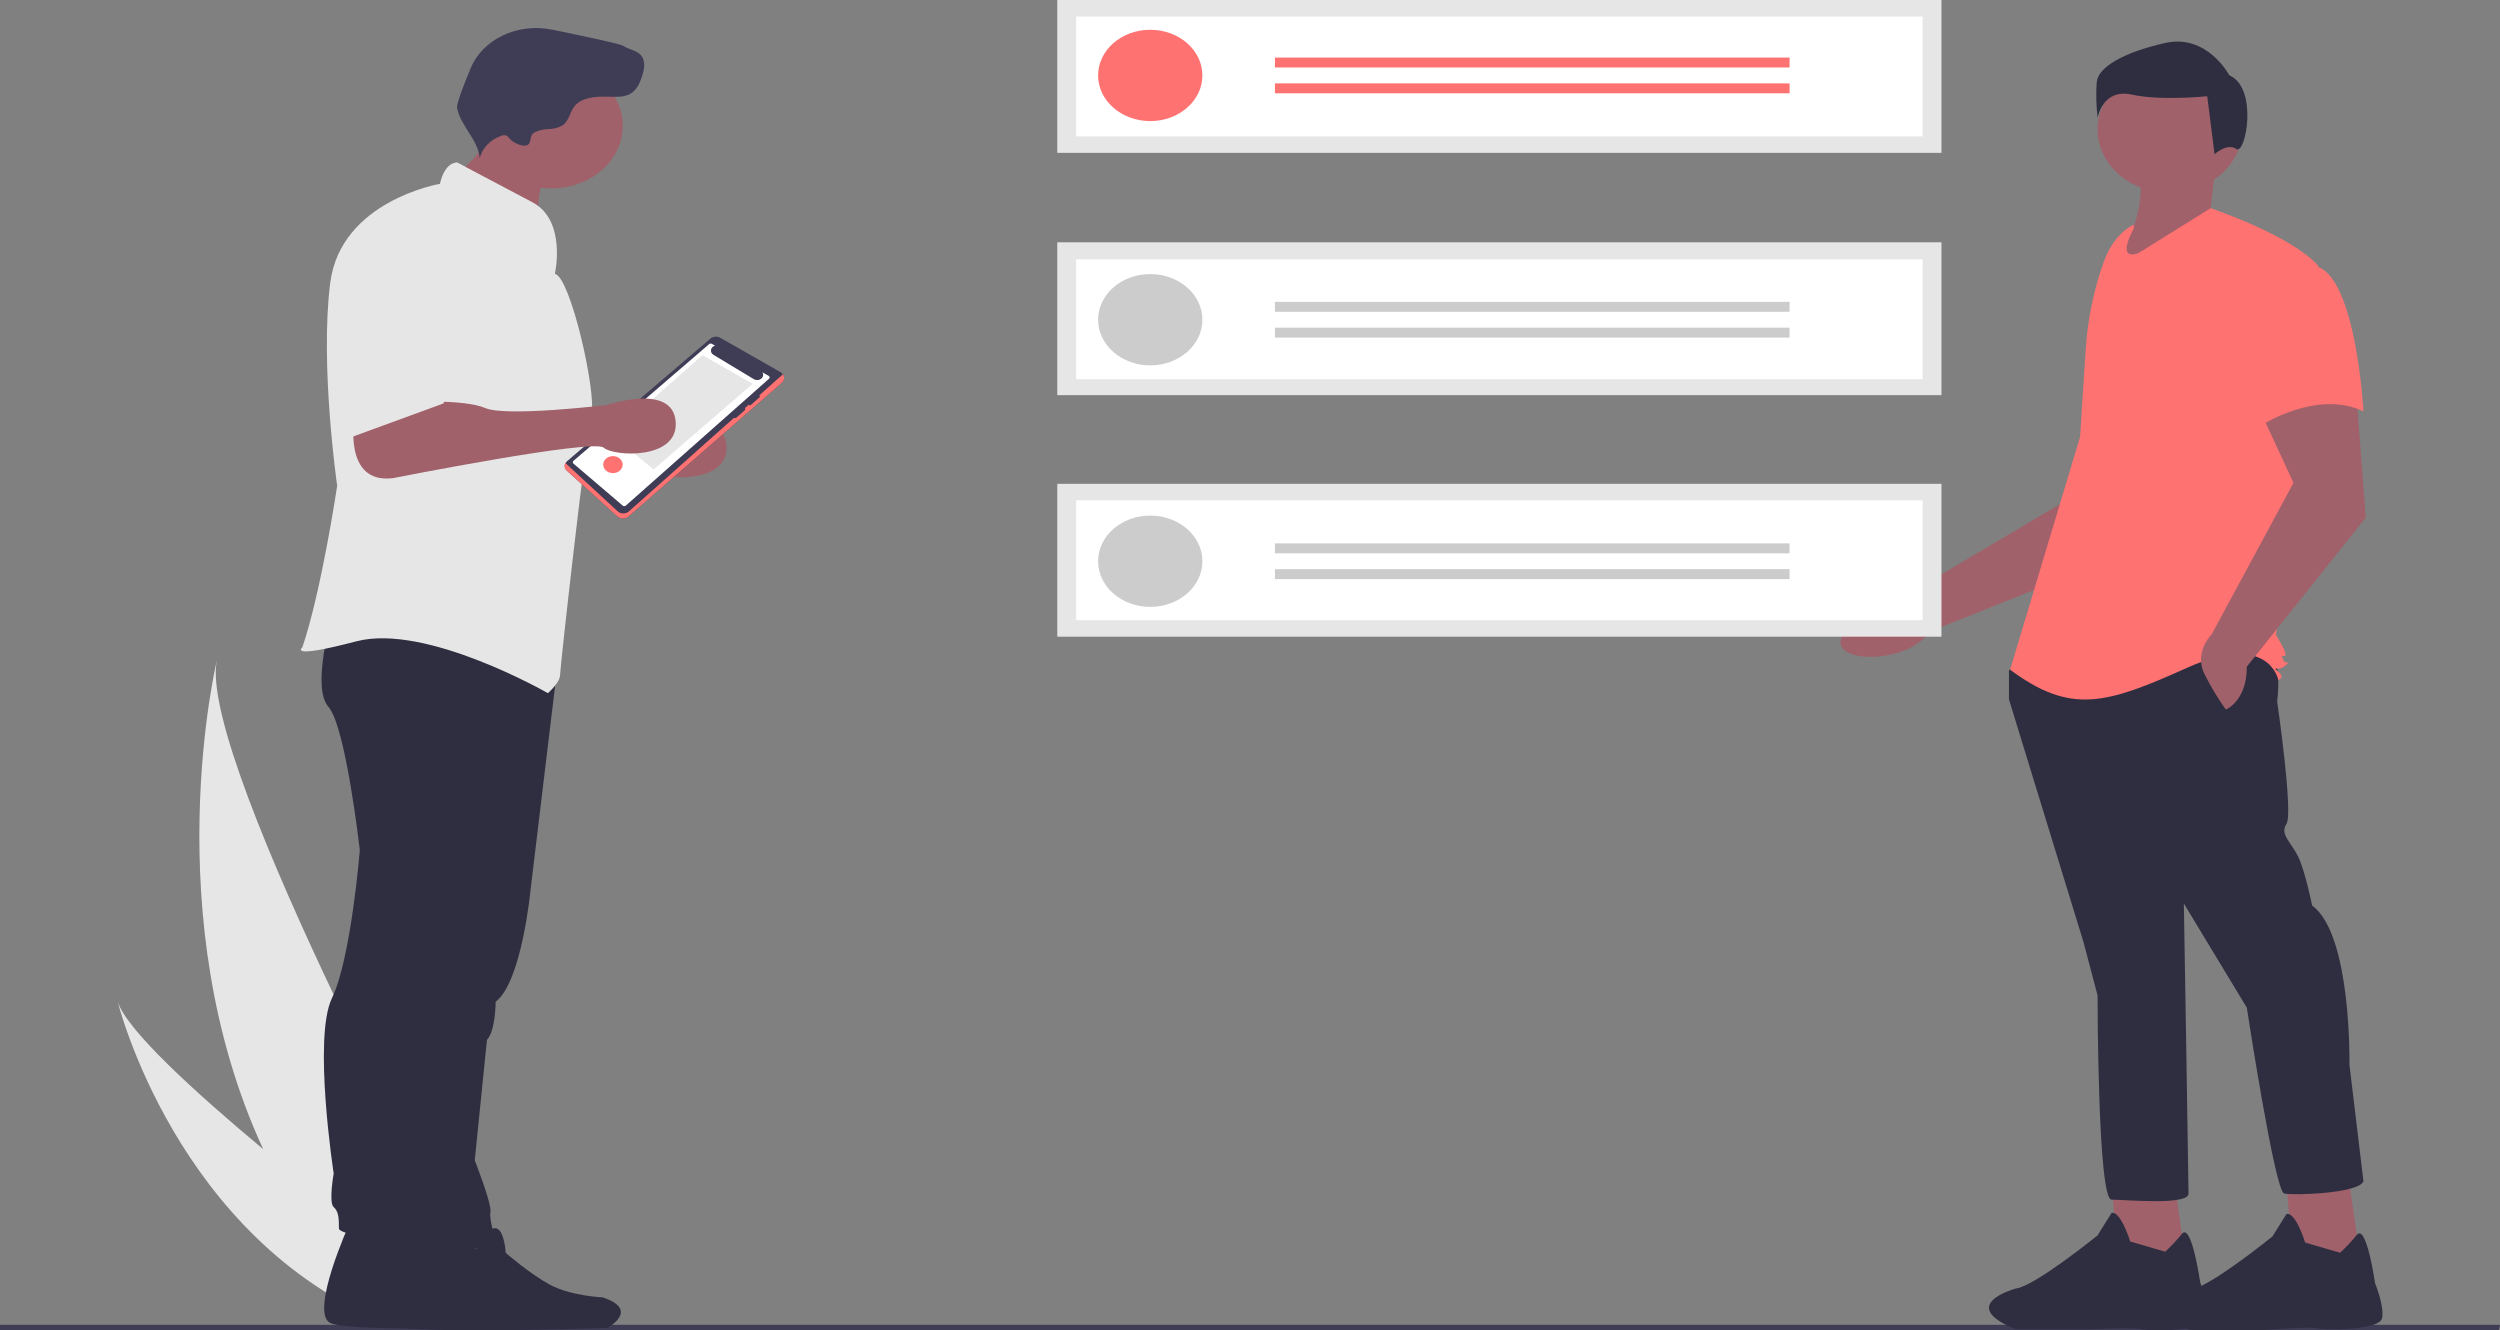 <svg width="280" height="149" viewBox="0 0 280 149" fill="none" xmlns="http://www.w3.org/2000/svg">
<rect x="0" y="0" width="280" height="149" fill="#808080" stroke="none"/>
<g clip-path="url(#clip0)">
<path d="M279.871 149H0V148.378H280L279.871 149Z" fill="#3F3D56"/>
<path d="M244.383 50.033L237.301 62.309L216.125 70.738C213.863 74.084 206.677 74.341 206.155 72.177C205.568 69.749 214.881 65.842 214.881 65.842L232.593 55.352L234.143 46.322L244.383 50.033Z" fill="#A0616A"/>
<path d="M243.547 132.416L244.853 141.565L237.278 142.023L236.494 132.416H243.547Z" fill="#A0616A"/>
<path d="M242.502 140.193C243.18 139.566 243.804 138.897 244.372 138.191C245.457 136.876 246.421 143.624 246.421 143.624C246.421 143.624 247.465 146.368 247.204 147.74C246.943 149.113 240.935 149.113 239.89 148.884C238.845 148.655 233.621 148.884 233.621 148.884H225.784C218.993 146.139 225.784 144.31 225.784 144.31C227.874 144.081 234.927 138.363 234.927 138.363L236.494 135.847C237.539 135.618 238.584 139.049 238.584 139.049L242.502 140.193Z" fill="#2F2E41"/>
<path d="M263.138 132.531L264.445 141.679L256.869 142.137L256.086 132.531H263.138Z" fill="#A0616A"/>
<path d="M262.094 140.307C262.771 139.68 263.396 139.011 263.963 138.306C265.049 136.99 266.012 143.738 266.012 143.738C266.012 143.738 267.057 146.254 266.796 147.626C266.534 148.998 260.526 148.998 259.481 148.77C258.437 148.541 253.212 148.998 253.212 148.998H245.376C238.584 146.254 245.376 144.424 245.376 144.424C247.465 144.195 254.518 138.477 254.518 138.477L256.086 135.962C257.131 135.733 258.175 139.164 258.175 139.164L262.094 140.307Z" fill="#2F2E41"/>
<path d="M254.518 73.522C255.563 74.665 255.041 78.553 255.041 78.553C255.041 78.553 256.869 91.133 256.086 92.276C255.302 93.42 256.608 94.335 257.392 95.936C258.175 97.537 258.959 101.425 258.959 101.425C263.4 104.627 263.139 119.265 263.139 119.265L264.706 132.302C264.184 133.674 256.869 133.903 255.825 133.674C254.78 133.446 251.645 112.861 251.645 112.861L244.592 101.196C244.592 101.196 245.115 132.302 245.115 133.674C245.115 135.047 238.062 134.36 236.494 134.36C234.927 134.36 234.927 111.489 234.927 111.489L233.36 105.542L225.001 78.325V75.123L226.307 73.522C226.307 73.522 253.474 72.378 254.518 73.522Z" fill="#2F2E41"/>
<path d="M243.025 21.603C247.497 21.603 251.123 18.428 251.123 14.512C251.123 10.597 247.497 7.422 243.025 7.422C238.553 7.422 234.927 10.597 234.927 14.512C234.927 18.428 238.553 21.603 243.025 21.603Z" fill="#A0616A"/>
<path d="M238.976 17.829C240.617 21.029 239.645 25.499 236.364 30.408L249.686 24.919L247.596 23.318L248.119 18.744L238.976 17.829Z" fill="#A0616A"/>
<path d="M238.976 25.148C237.231 26.056 236.188 27.724 235.589 29.422C234.48 32.566 233.812 35.816 233.601 39.1L232.968 48.934L225.131 75.008C231.923 80.04 235.841 78.897 244.984 74.78C254.127 70.663 255.171 76.152 255.171 76.152C255.171 76.152 255.955 75.923 255.171 75.237C254.388 74.551 255.171 75.237 255.955 74.551C256.739 73.865 255.955 74.551 255.694 73.865C255.433 73.178 255.694 73.636 255.955 73.407C256.216 73.179 254.91 71.12 254.91 71.12L257 53.966L259.612 29.722C256.477 26.291 247.596 23.318 247.596 23.318L239.498 28.35C236.886 29.265 238.976 25.605 238.976 25.605V25.148Z" fill="#FF7272"/>
<path d="M263.922 44.246L264.967 57.969L251.645 74.665C251.645 78.553 249.294 79.468 249.294 79.468C248.403 78.224 247.618 76.924 246.943 75.58C245.637 73.064 247.727 71.006 247.727 71.006L256.869 54.081L252.951 45.618L263.922 44.246Z" fill="#A0616A"/>
<path d="M259.481 29.837C263.922 31.209 264.706 46.075 264.706 46.075C259.481 43.559 253.212 47.676 253.212 47.676C253.212 47.676 251.906 43.788 250.339 38.757C249.866 37.341 249.809 35.844 250.174 34.404C250.54 32.965 251.315 31.629 252.429 30.523C252.429 30.523 255.041 28.464 259.481 29.837Z" fill="#FF7272"/>
<path d="M250.47 16.685C249.439 15.963 248.032 17.276 248.032 17.276L247.208 10.777C247.208 10.777 242.053 11.318 238.754 10.596C235.456 9.874 234.94 13.214 234.94 13.214C234.77 11.865 234.736 10.506 234.837 9.152C235.043 7.527 237.723 5.903 242.466 4.819C247.208 3.736 249.682 8.43 249.682 8.43C252.981 9.874 251.5 17.407 250.47 16.685Z" fill="#2F2E41"/>
<path d="M13.162 112.12C14.053 115.215 21.644 122.174 29.478 128.708C17.398 102.584 24.282 73.992 24.282 73.992C22.038 85.221 52.779 141.73 52.779 141.73L45.777 145.345L43.412 148.259C19.702 138.724 13.162 112.12 13.162 112.12Z" fill="#E6E6E6"/>
<path d="M217.445 54.189H118.417V71.308H217.445V54.189Z" fill="#E6E6E6"/>
<path d="M217.445 27.139H118.417V44.258H217.445V27.139Z" fill="#E6E6E6"/>
<path d="M217.445 0H118.417V17.119H217.445V0Z" fill="#E6E6E6"/>
<path d="M120.528 15.271H215.333V1.849H120.528V15.271Z" fill="white"/>
<path d="M120.528 42.469H215.333V29.047H120.528V42.469Z" fill="white"/>
<path d="M120.528 69.46H215.333V56.038H120.528V69.46Z" fill="white"/>
<path d="M128.828 13.562C132.053 13.562 134.668 11.272 134.668 8.448C134.668 5.624 132.053 3.335 128.828 3.335C125.602 3.335 122.987 5.624 122.987 8.448C122.987 11.272 125.602 13.562 128.828 13.562Z" fill="#FF7272"/>
<path d="M200.432 6.447H142.793V7.559H200.432V6.447Z" fill="#FF7272"/>
<path d="M200.432 9.338H142.793V10.449H200.432V9.338Z" fill="#FF7272"/>
<path d="M128.828 40.923C132.053 40.923 134.668 38.634 134.668 35.81C134.668 32.986 132.053 30.696 128.828 30.696C125.602 30.696 122.987 32.986 122.987 35.81C122.987 38.634 125.602 40.923 128.828 40.923Z" fill="#CCCCCC"/>
<path d="M200.432 33.809H142.793V34.92H200.432V33.809Z" fill="#CCCCCC"/>
<path d="M200.432 36.699H142.793V37.811H200.432V36.699Z" fill="#CCCCCC"/>
<path d="M128.828 67.973C132.053 67.973 134.668 65.684 134.668 62.86C134.668 60.036 132.053 57.746 128.828 57.746C125.602 57.746 122.987 60.036 122.987 62.86C122.987 65.684 125.602 67.973 128.828 67.973Z" fill="#CCCCCC"/>
<path d="M200.432 60.859H142.793V61.971H200.432V60.859Z" fill="#CCCCCC"/>
<path d="M200.432 63.749H142.793V64.861H200.432V63.749Z" fill="#CCCCCC"/>
<path d="M45.407 49.381C45.407 49.381 44.041 56.896 49.698 56.213C49.698 56.213 72.13 51.773 73.3 52.797C74.47 53.822 81.746 54.171 81.367 49.851C80.986 45.516 73.69 48.015 73.69 48.015C73.69 48.015 62.377 49.381 60.036 48.357C57.695 47.332 51.063 47.673 51.063 47.673L45.407 49.381Z" fill="#A0616A"/>
<path d="M62.525 73.888L59.414 99.727C59.414 99.727 58.439 109.975 55.513 112.195C55.513 112.195 55.513 115.44 54.538 116.465L53.173 129.957C53.173 129.957 55.123 134.91 54.928 135.764C54.733 136.618 55.708 139.35 55.513 139.692C55.318 140.034 46.151 139.692 46.151 139.692L48.101 112.195L54.148 73.938L62.525 73.888Z" fill="#2F2E41"/>
<path d="M45.436 138.295C45.436 138.295 41.345 147.328 43.48 148.418C45.614 149.508 68.024 148.729 68.024 148.729C68.024 148.729 71.759 146.705 67.49 145.303C67.49 145.303 63.933 145.147 61.621 143.901C59.309 142.656 56.641 140.32 56.641 140.32C56.641 140.32 56.463 136.894 55.04 137.672C54.615 137.918 54.252 138.239 53.977 138.614C53.701 138.99 53.518 139.411 53.44 139.852L45.436 138.295Z" fill="#2F2E41"/>
<path d="M39.129 137.07C39.129 137.07 34.642 146.976 36.983 148.172C39.324 149.367 63.901 148.513 63.901 148.513C63.901 148.513 67.997 146.293 63.316 144.756C63.316 144.756 59.414 144.585 56.879 143.219C54.343 141.853 51.417 139.291 51.417 139.291C51.417 139.291 51.222 135.533 49.662 136.387C49.195 136.657 48.797 137.008 48.495 137.42C48.193 137.832 47.992 138.295 47.906 138.778L39.129 137.07Z" fill="#2F2E41"/>
<path d="M57.269 73.537C57.269 73.537 55.123 91.128 54.148 94.885C53.535 97.36 53.143 99.872 52.978 102.4C52.978 102.4 52.782 107.865 51.027 109.403C50.513 109.848 50.11 110.381 49.841 110.968C49.573 111.556 49.445 112.186 49.467 112.818C49.467 112.818 47.711 130.068 48.686 132.118C49.662 134.167 50.986 136.83 50.01 138.196C49.035 139.562 37.958 138.608 37.958 137.583C37.958 136.558 37.958 135.704 37.373 135.192C36.788 134.679 37.373 131.434 37.373 131.434C37.373 131.434 35.032 116.234 37.178 111.794C39.324 107.353 40.299 95.227 40.299 95.227C40.299 95.227 38.738 81.393 36.788 79.173C34.837 76.953 37.178 69.096 37.178 69.096L57.269 73.537Z" fill="#2F2E41"/>
<path d="M51.777 18.908C52.004 19.36 52.547 19.612 53.041 19.851C55.905 21.232 58.302 23.235 60.664 25.215C60.074 23.466 60.2 21.592 61.019 19.916C61.301 19.344 61.67 18.73 61.469 18.132C61.27 17.705 60.924 17.343 60.48 17.096C59.516 16.444 58.509 15.842 57.463 15.294C56.733 14.912 55.231 13.893 54.393 14.004C54.349 14.995 54.326 15.882 53.83 16.809C53.713 17.029 51.864 19.081 51.777 18.908Z" fill="#A0616A"/>
<path d="M61.755 21.105C66.172 21.105 69.752 17.969 69.752 14.102C69.752 10.235 66.172 7.1 61.755 7.1C57.338 7.1 53.758 10.235 53.758 14.102C53.758 17.969 57.338 21.105 61.755 21.105Z" fill="#A0616A"/>
<path d="M62.145 30.669C62.145 30.669 63.511 24.691 59.61 22.642C55.708 20.592 51.222 18.201 51.222 18.201C51.222 18.201 49.857 18.03 49.272 20.592C49.272 20.592 38.153 22.471 36.983 31.694C35.812 40.916 37.763 54.408 37.763 54.408C37.763 54.408 36.008 66.193 33.862 72.512C33.862 72.512 32.106 73.878 39.909 71.829C47.711 69.779 61.365 77.636 61.365 77.636C61.365 77.636 62.73 76.44 62.73 75.586C62.73 74.732 65.656 48.772 66.242 46.381C66.827 43.99 63.901 31.01 62.145 30.669Z" fill="#E6E6E6"/>
<path d="M59.87 14.823C60.351 14.59 60.89 14.465 61.439 14.458C61.989 14.45 62.526 14.31 62.99 14.053C63.746 13.545 63.801 12.564 64.354 11.885C65.154 10.901 66.75 10.783 68.128 10.832C68.971 10.862 69.878 10.906 70.588 10.507C71.316 10.098 71.646 9.326 71.892 8.599C72.182 7.739 72.37 6.688 71.65 6.05C71.151 5.608 70.362 5.52 69.806 5.131C69.506 4.921 65.534 4.076 61.805 3.316C59.948 2.939 57.998 3.17 56.323 3.966C54.648 4.762 53.364 6.067 52.714 7.636C51.853 9.709 51.115 11.657 51.191 12.078C51.556 14.092 53.589 15.692 53.73 17.727C53.863 17.165 54.154 16.641 54.576 16.202C54.998 15.763 55.538 15.422 56.147 15.21C56.3 15.145 56.473 15.126 56.64 15.158C56.842 15.214 56.96 15.391 57.087 15.54C57.422 15.929 58.471 16.519 59.066 16.243C59.599 15.996 59.201 15.221 59.87 14.823Z" fill="#3F3D56"/>
<path d="M63.528 51.639C63.36 51.782 63.264 51.978 63.261 52.183C63.258 52.389 63.347 52.587 63.509 52.734L69.133 57.831C69.215 57.905 69.312 57.964 69.421 58.005C69.529 58.045 69.645 58.067 69.763 58.068C69.88 58.069 69.997 58.049 70.106 58.011C70.215 57.972 70.314 57.914 70.397 57.842L87.558 42.881C87.651 42.8 87.723 42.701 87.767 42.592C87.812 42.482 87.828 42.366 87.814 42.251C87.801 42.136 87.758 42.024 87.689 41.926C87.62 41.827 87.527 41.743 87.416 41.679L80.668 37.831C80.499 37.734 80.298 37.69 80.097 37.708C79.895 37.725 79.707 37.802 79.564 37.926L63.528 51.639Z" fill="#3F3D56"/>
<path d="M87.675 41.907C87.641 41.953 87.602 41.995 87.558 42.034L70.438 57.276C70.355 57.349 70.255 57.407 70.146 57.445C70.037 57.484 69.921 57.504 69.803 57.503C69.685 57.502 69.569 57.48 69.461 57.44C69.353 57.399 69.255 57.34 69.173 57.266L63.429 51.957C63.389 51.922 63.354 51.883 63.324 51.842C63.228 51.985 63.194 52.154 63.228 52.318C63.262 52.482 63.362 52.63 63.509 52.735L69.133 57.831C69.215 57.905 69.312 57.964 69.421 58.005C69.529 58.045 69.645 58.067 69.763 58.068C69.88 58.069 69.997 58.05 70.106 58.011C70.215 57.972 70.314 57.914 70.397 57.842L87.558 42.882C87.702 42.755 87.793 42.59 87.814 42.412C87.835 42.235 87.787 42.056 87.675 41.907H87.675Z" fill="#FF7272"/>
<path d="M86.087 42.091L85.388 41.701C85.462 41.816 85.489 41.949 85.465 42.079C85.441 42.209 85.367 42.328 85.256 42.417C85.145 42.505 85.003 42.559 84.853 42.568C84.703 42.577 84.554 42.541 84.431 42.466L79.912 39.746C79.809 39.684 79.728 39.598 79.678 39.498C79.629 39.398 79.612 39.288 79.63 39.18C79.649 39.072 79.701 38.971 79.782 38.888C79.863 38.805 79.969 38.744 80.088 38.711L79.728 38.51C79.681 38.484 79.626 38.473 79.57 38.478C79.516 38.483 79.464 38.505 79.425 38.54L64.224 51.62C64.201 51.64 64.183 51.664 64.171 51.691C64.159 51.717 64.153 51.745 64.154 51.773C64.154 51.801 64.161 51.829 64.174 51.855C64.187 51.881 64.206 51.904 64.23 51.923L69.751 56.634C69.796 56.672 69.857 56.692 69.92 56.691C69.983 56.691 70.043 56.669 70.088 56.63L86.127 42.42C86.153 42.398 86.172 42.37 86.185 42.34C86.197 42.31 86.201 42.279 86.197 42.247C86.193 42.215 86.181 42.185 86.162 42.158C86.143 42.131 86.117 42.108 86.087 42.091V42.091Z" fill="white"/>
<path d="M68.541 48.732L73.205 52.582L84.297 42.986L78.667 39.778L68.541 48.732Z" fill="#E6E6E6"/>
<path d="M83.866 45.354C83.897 45.38 83.938 45.394 83.98 45.394C84.023 45.394 84.064 45.38 84.094 45.354L85.064 44.505C85.094 44.478 85.111 44.443 85.111 44.405C85.111 44.368 85.094 44.332 85.064 44.305C85.034 44.279 84.993 44.265 84.95 44.265C84.908 44.265 84.867 44.279 84.836 44.305L83.866 45.154C83.836 45.181 83.819 45.217 83.819 45.254C83.819 45.292 83.836 45.328 83.866 45.354V45.354Z" fill="#3F3D56"/>
<path d="M82.232 46.785C82.262 46.812 82.303 46.827 82.346 46.827C82.389 46.827 82.43 46.812 82.46 46.785L83.43 45.936C83.46 45.909 83.477 45.873 83.477 45.836C83.477 45.799 83.46 45.763 83.43 45.736C83.4 45.71 83.359 45.695 83.316 45.695C83.273 45.695 83.232 45.71 83.202 45.736L82.232 46.585C82.202 46.612 82.185 46.648 82.185 46.685C82.185 46.723 82.202 46.759 82.232 46.785V46.785Z" fill="#3F3D56"/>
<path d="M68.649 52.99C69.251 52.99 69.738 52.563 69.738 52.037C69.738 51.51 69.251 51.083 68.649 51.083C68.047 51.083 67.56 51.51 67.56 52.037C67.56 52.563 68.047 52.99 68.649 52.99Z" fill="#FF7272"/>
<path d="M39.714 46.723C39.714 46.723 38.348 54.238 44.005 53.554C44.005 53.554 66.436 49.114 67.607 50.139C68.777 51.163 76.053 51.512 75.674 47.192C75.293 42.857 67.997 45.356 67.997 45.356C67.997 45.356 56.684 46.723 54.343 45.698C52.002 44.673 45.37 45.015 45.37 45.015L39.714 46.723Z" fill="#A0616A"/>
<path d="M47.711 22.983C47.711 22.983 38.934 23.837 38.934 34.938V49.114L49.662 45.186C49.662 45.186 54.148 35.963 53.758 33.401C53.368 30.84 53.563 23.325 47.711 22.983Z" fill="#E6E6E6"/>
</g>
<defs>
<clipPath id="clip0">
<rect width="280" height="149" fill="white"/>
</clipPath>
</defs>
</svg>
